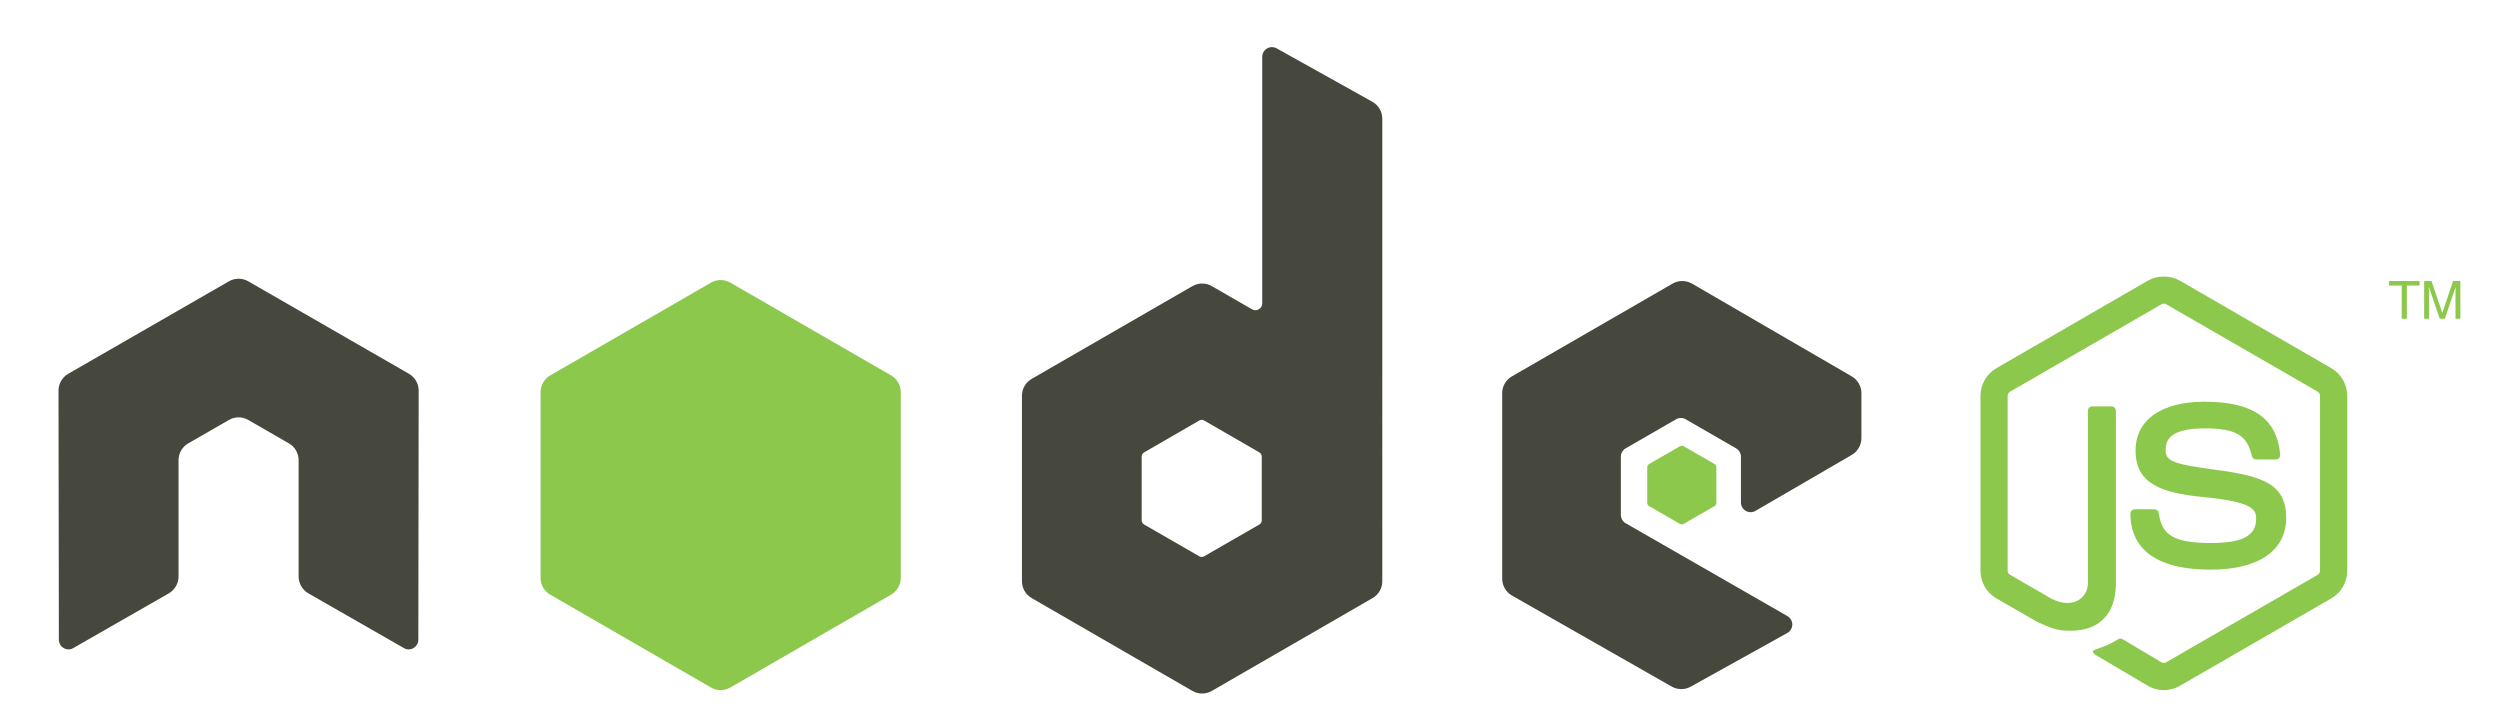 <svg xmlns="http://www.w3.org/2000/svg" xmlns:xlink="http://www.w3.org/1999/xlink" id="Layer_1" width="194" height="56" x="0" y="0" baseProfile="basic" version="1.1" viewBox="0 0 194 56" xml:space="preserve"><g><path fill="#46483E" fill-rule="evenodd" d="M32.489,30.315c0-0.542-0.285-1.04-0.753-1.309l-12.469-7.176 c-0.211-0.124-0.447-0.188-0.687-0.198c-0.021,0-0.111,0-0.129,0c-0.238,0.01-0.475,0.074-0.688,0.198L5.294,29.006 c-0.465,0.269-0.754,0.767-0.754,1.309l0.027,19.322c0,0.27,0.14,0.52,0.376,0.65c0.231,0.14,0.518,0.14,0.748,0l7.41-4.243 c0.469-0.278,0.754-0.77,0.754-1.307v-9.026c0-0.538,0.285-1.037,0.752-1.304l3.155-1.817c0.235-0.137,0.492-0.203,0.755-0.203 c0.257,0,0.521,0.066,0.749,0.203l3.154,1.817c0.467,0.267,0.753,0.766,0.753,1.304v9.026c0,0.537,0.289,1.032,0.755,1.307 l7.408,4.243c0.232,0.14,0.522,0.14,0.753,0c0.229-0.131,0.374-0.381,0.374-0.65L32.489,30.315z" clip-rule="evenodd"/><path fill="#46483E" fill-rule="evenodd" d="M99.069,3.753c-0.233-0.13-0.518-0.127-0.749,0.008 c-0.229,0.135-0.371,0.382-0.371,0.649v19.135c0,0.188-0.101,0.362-0.263,0.457c-0.163,0.094-0.364,0.094-0.528,0l-3.122-1.799 c-0.467-0.269-1.04-0.268-1.505,0l-12.474,7.199c-0.466,0.269-0.753,0.766-0.753,1.304v14.4c0,0.538,0.287,1.035,0.753,1.305 l12.473,7.204c0.467,0.27,1.041,0.27,1.507,0l12.476-7.204c0.466-0.27,0.753-0.767,0.753-1.305V9.211 c0-0.546-0.295-1.049-0.772-1.315L99.069,3.753z M97.912,40.376c0,0.135-0.072,0.259-0.188,0.326L93.44,43.17 c-0.116,0.067-0.259,0.067-0.375,0l-4.283-2.468c-0.117-0.067-0.188-0.191-0.188-0.326v-4.945c0-0.135,0.072-0.259,0.188-0.326 l4.283-2.474c0.117-0.067,0.26-0.067,0.377,0l4.282,2.474c0.116,0.067,0.188,0.191,0.188,0.326V40.376z" clip-rule="evenodd"/><path fill="#46483E" fill-rule="evenodd" d="M143.695,35.302c0.465-0.27,0.75-0.766,0.75-1.303v-3.49 c0-0.537-0.285-1.033-0.75-1.303l-12.394-7.196c-0.466-0.271-1.042-0.271-1.509-0.002l-12.47,7.199 c-0.466,0.269-0.753,0.766-0.753,1.304v14.396c0,0.541,0.291,1.041,0.761,1.309l12.392,7.061c0.457,0.262,1.018,0.264,1.477,0.009 l7.495-4.166c0.238-0.133,0.387-0.382,0.388-0.653c0.002-0.271-0.143-0.522-0.378-0.658l-12.548-7.202 c-0.234-0.134-0.379-0.384-0.379-0.653v-4.512c0-0.269,0.144-0.518,0.377-0.652l3.905-2.252c0.232-0.134,0.52-0.134,0.752,0 l3.907,2.252c0.233,0.135,0.377,0.384,0.377,0.652v3.55c0,0.27,0.145,0.519,0.378,0.653c0.233,0.134,0.521,0.133,0.754-0.002 L143.695,35.302z" clip-rule="evenodd"/><path fill="#8CC84B" fill-rule="evenodd" d="M55.17,21.933c0.466-0.269,1.04-0.269,1.506,0l12.472,7.197 c0.466,0.269,0.753,0.766,0.753,1.305v14.406c0,0.538-0.287,1.035-0.753,1.305l-12.472,7.203c-0.466,0.27-1.041,0.27-1.507,0 l-12.469-7.203c-0.466-0.27-0.753-0.767-0.753-1.305V30.435c0-0.538,0.287-1.035,0.753-1.304L55.17,21.933z" clip-rule="evenodd"/><path fill="#8CC84B" d="M167.912,53.554c-0.43,0-0.857-0.112-1.233-0.33l-3.927-2.323c-0.586-0.327-0.3-0.443-0.106-0.511 c0.782-0.271,0.94-0.334,1.775-0.808c0.087-0.05,0.202-0.03,0.292,0.021l3.017,1.791c0.109,0.062,0.264,0.062,0.364,0l11.761-6.788 c0.109-0.063,0.18-0.188,0.18-0.317V30.716c0-0.133-0.07-0.257-0.183-0.324l-11.756-6.782c-0.108-0.063-0.253-0.063-0.362,0 l-11.753,6.784c-0.114,0.065-0.187,0.193-0.187,0.322v13.573c0,0.13,0.072,0.252,0.186,0.313l3.222,1.862 c1.748,0.873,2.818-0.156,2.818-1.19v-13.4c0-0.189,0.152-0.339,0.342-0.339h1.491c0.187,0,0.341,0.149,0.341,0.339v13.4 c0,2.333-1.271,3.671-3.482,3.671c-0.68,0-1.215,0-2.709-0.735l-3.084-1.776c-0.762-0.439-1.233-1.264-1.233-2.145V30.716 c0-0.882,0.472-1.705,1.233-2.144l11.761-6.796c0.744-0.421,1.733-0.421,2.472,0l11.76,6.796c0.762,0.44,1.235,1.262,1.235,2.144 v13.573c0,0.881-0.474,1.701-1.235,2.145l-11.76,6.79C168.774,53.441,168.347,53.554,167.912,53.554z"/><path fill="#8CC84B" d="M171.544,44.203c-5.146,0-6.225-2.362-6.225-4.343c0-0.189,0.151-0.34,0.34-0.34h1.521 c0.17,0,0.312,0.123,0.338,0.288c0.229,1.548,0.914,2.33,4.026,2.33c2.478,0,3.532-0.561,3.532-1.875 c0-0.758-0.299-1.32-4.149-1.698c-3.218-0.317-5.208-1.029-5.208-3.604c0-2.372,2-3.788,5.354-3.788 c3.768,0,5.632,1.307,5.868,4.113c0.009,0.098-0.025,0.19-0.09,0.262c-0.064,0.067-0.154,0.108-0.249,0.108h-1.526 c-0.158,0-0.298-0.112-0.33-0.266c-0.366-1.628-1.257-2.148-3.673-2.148c-2.705,0-3.02,0.942-3.02,1.647 c0,0.855,0.371,1.104,4.023,1.588c3.614,0.479,5.331,1.154,5.331,3.695C177.408,42.736,175.271,44.203,171.544,44.203z"/><g><path fill="#8CC84B" d="M187.761,21.808v0.349h-0.989v2.579h-0.399v-2.579h-0.986v-0.349H187.761z"/><path fill="#8CC84B" d="M188.115,21.808h0.568l0.841,2.475l0.837-2.475h0.564v2.928h-0.379v-1.728 c0-0.061,0.001-0.159,0.003-0.296c0.004-0.141,0.006-0.289,0.006-0.446l-0.837,2.47h-0.393l-0.844-2.47v0.088 c0,0.072,0,0.182,0.005,0.33c0.003,0.146,0.007,0.254,0.007,0.324v1.728h-0.379V21.808z"/></g><path fill="#8CC84B" fill-rule="evenodd" d="M130.363,34.627c0.09-0.052,0.199-0.052,0.289,0l2.394,1.381 c0.09,0.052,0.145,0.146,0.145,0.25v2.765c0,0.103-0.055,0.198-0.145,0.25l-2.394,1.381c-0.09,0.052-0.199,0.052-0.289,0 l-2.392-1.381c-0.09-0.052-0.145-0.147-0.145-0.25v-2.765c0-0.104,0.055-0.198,0.145-0.25L130.363,34.627z" clip-rule="evenodd"/></g></svg>